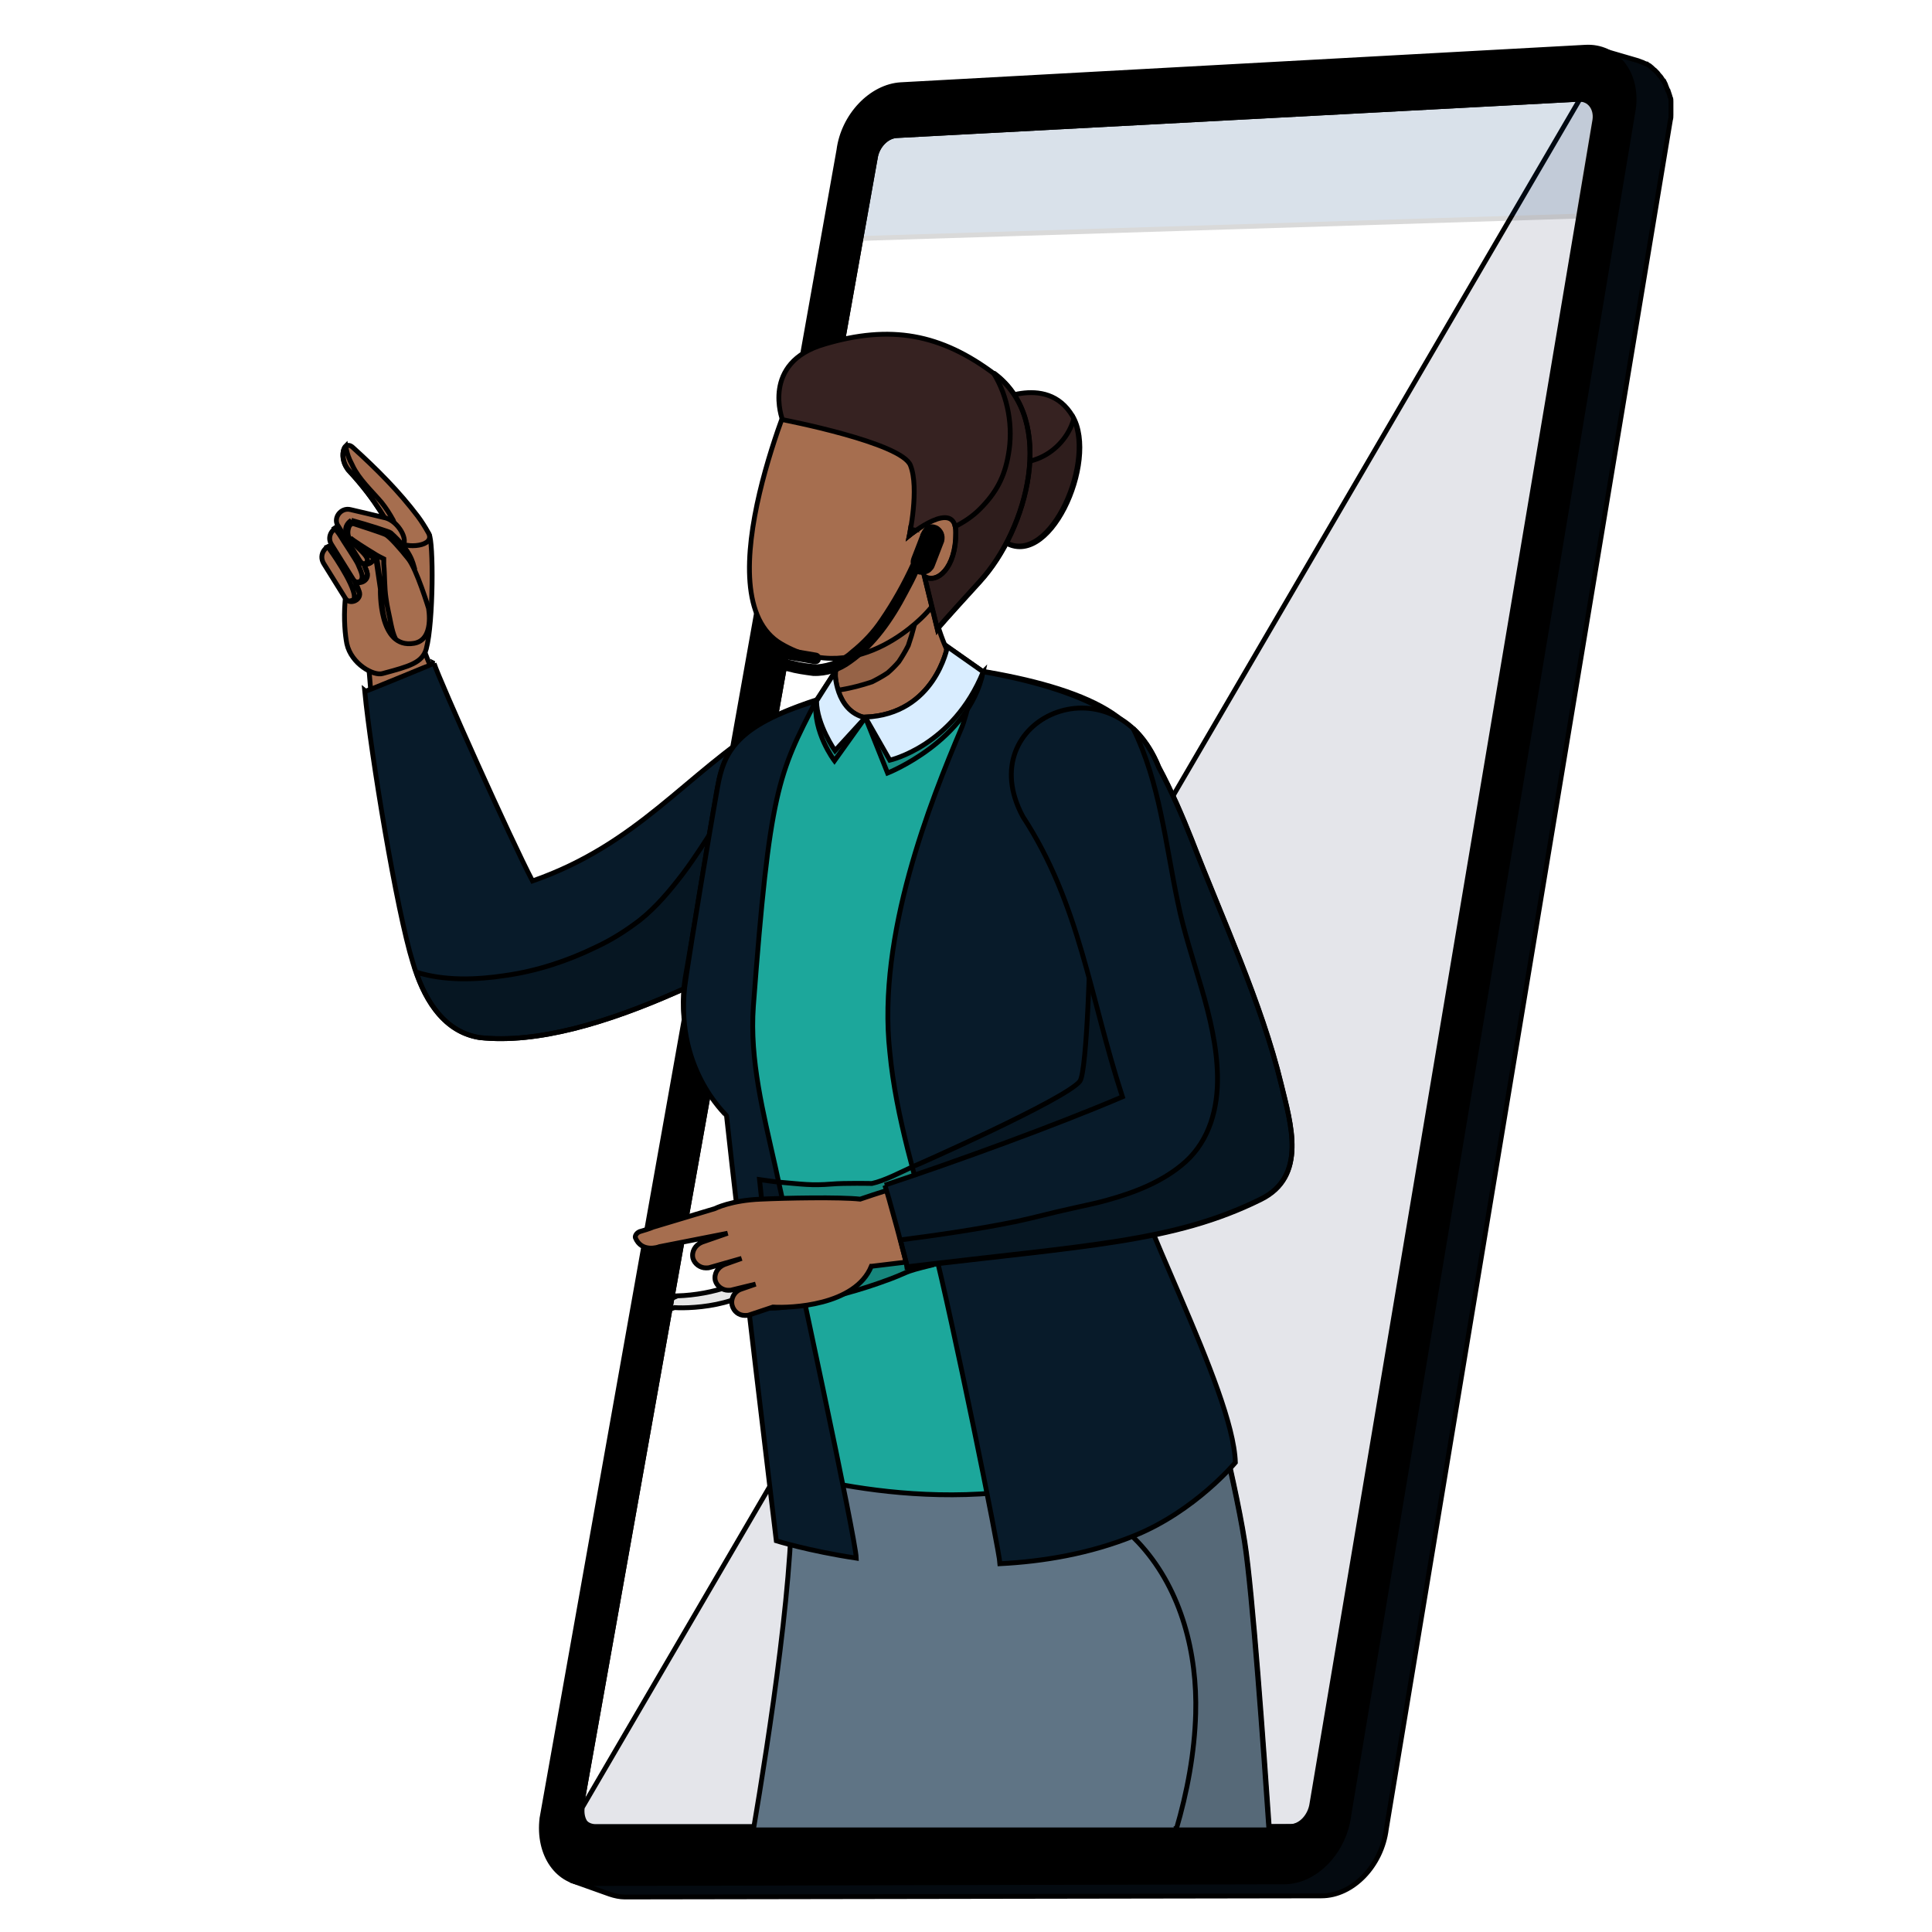 <svg width="400" height="400" xmlns="http://www.w3.org/2000/svg">
 <g>
  <title>background</title>
 
 </g>

 <style type="text/css">.st0 {
			fill: #89c9f6;
		}

		.st1 {
			opacity: 0.4;
		}

		.st2 {
			fill: #FFFFFF;
		}

		.st3 {
			fill: #040A10;
		}

		.st4 {
			fill: #DEE0E2;
		}

		.st5 {
			opacity: 0.1;
		}

		.st6 {
			fill: #003975;
		}

		.st7 {
			fill: #E4E5EA;
		}

		.st8 {
			opacity: 0.15;
		}

		.st9 {
			fill: #1CA79B;
		}

		.st10 {
			opacity: 0.8;
		}

		.st11 {
			opacity: 0.4;
			fill: #FFFFFF;
			enable-background: new;
		}

		.st12 {
			opacity: 0.7;
			fill: #FFFFFF;
			enable-background: new;
		}

		.st13 {
			opacity: 0.7;
		}

		.st14 {
			fill: #0097F8;
		}

		.st15 {
			fill: #FF5A33;
		}

		.st16 {
			fill: #273864;
		}

		.st17 {
			fill: #95C6EB;
		}

		.st18 {
			opacity: 0.5;
		}

		.st19 {
			fill: #ED9766;
		}

		.st20 {
			opacity: 7.000000e-02;
			enable-background: new;
		}

		.st21 {
			fill: #0D2B49;
		}

		.st22 {
			opacity: 0.2;
			enable-background: new;
		}

		.st23 {
			opacity: 7.000000e-02;
		}

		.st24 {
			fill: #081B2A;
		}

		.st25 {
			opacity: 0.1;
			enable-background: new;
		}

		.st26 {
			fill: #2B2B2B;
		}

		.st27 {
			fill: #E7E7E7;
		}

		.st28 {
			opacity: 0.3;
			enable-background: new;
		}

		.st29 {
			fill: #466874;
		}

		.st30 {
			fill: #004F80;
		}

		.st31 {
			fill: #DB855A;
			display: none;
		}

		.st32 {
			fill: #020202;
		}

		.st33 {
			opacity: 0.5;
			fill: #FFFFFF;
			enable-background: new;
		}

		.st34 {
			fill: #A66E4F;
		}

		.st35 {
			fill: #5F7485;
		}

		.st36 {
			fill: #362221;
		}

		.st37 {
			opacity: 0.15;
			enable-background: new;
		}

		.st38 {
			fill: #D9EDFF;
		}

		.st39 {
			display: none;
			fill: #B7866E;
		}

		#mbruone {
			display: none;
			animation: ab11 10s ;
		}

		/* Mady By 
Name:  Freelancer Tajul Rasel
Web and Graphic Desiner. (Map design and coding)
Web: https://freelancertajulrasel.com/nataliafiona
WhatsApp : +8801821010080
Mail: freelancertajulrasel@gmail.com
fiverr: https://fiverr.com/natalia_fiona
 */
		@keyframes ab11 {


			60% {
				transform: translate(0px, 0px);
			}



			65% {
				transform: translate(0px, -3px);
			}

			70% {
				transform: translate(0px, 0px);
			}


		}

		#meyeone&gt;path {
			animation: ab12 10s ;
			display: none;
		}

		@keyframes ab12 {




			60% {
				d: path("M 220.4 135.3 c 0 1.1 -0.9 1.9 -1.9 1.9 c -1.1 0 -1.9 -0.9 -1.9 -1.9 s 0.9 -1.9 1.9 -1.9 c 0.5 0 0.9 0.2 1.3 0.5 C 220.2 134.1 220.4 134.7 220.4 135.3 Z");
			}

			65% {
				d: path("M 220.4 135.3 c 0 1.1 -0.9 1.9 -1.9 1.9 c -1.1 0 -1.9 -0.9 -1.9 -1.9 s 0.9 0.1 1.9 0.1 C 219.6 135.3 220.4 134.2 220.4 135.3 Z");
			}

			70% {
				d: path("M 220.4 135.3 c 0 1.1 -0.9 1.9 -1.9 1.9 c -1.1 0 -1.9 -0.9 -1.9 -1.9 s 0.9 -1.9 1.9 -1.9 c 0.5 0 0.9 0.2 1.3 0.5 C 220.2 134.1 220.4 134.7 220.4 135.3 Z");
			}


		}

		#meyetwo&gt;path {
			animation: ab13 10s ;
			display: none;
		}

		@keyframes ab13 {




			60% {
				d: path("M 231.2 131.8 c 0 1.1 -0.9 1.9 -1.9 1.9 c -1.1 0 -1.9 -0.9 -1.9 -1.9 c 0 -0.7 0.3 -1.3 0.9 -1.6 c 0.3 -0.2 0.7 -0.3 1.1 -0.3 C 230.4 129.9 231.2 130.8 231.2 131.8 Z");
			}

			65% {
				d: path("M 231.2 131.8 c 0 1.1 -0.9 1.9 -1.9 1.9 c -1.1 0 -1.9 -0.9 -1.9 -1.9 s 0.9 0.7 1.9 0.7 C 230.4 132.6 231.2 130.8 231.2 131.8 Z");
			}

			70% {
				d: path("M 231.2 131.8 c 0 1.1 -0.9 1.9 -1.9 1.9 c -1.1 0 -1.9 -0.9 -1.9 -1.9 c 0 -0.7 0.3 -1.3 0.9 -1.6 c 0.3 -0.2 0.7 -0.3 1.1 -0.3 C 230.4 129.9 231.2 130.8 231.2 131.8 Z");
			}


		}

		#mmouthone&gt;path {
			animation: ab14 10s infinite;
			transform-box: fill-box;
			transform-origin: center;
			display: none;
		}

		@keyframes ab14 {


			70% {
				/* d: path("M 221.1 149.1 l 11.5 -1.4 C 230.9 160.1 221.1 149.1 221.1 149.1 Z"); */
				transform: scale(0.5);
			}



			80% {
				/* d: path("M 221 149.2 l 11.4 -1.3 C 231.1 154.2 221 149.2 221 149.2 Z"); */
				transform: scale(1.5);
			}

			90% {
				/* d: path("M 221.1 149.1 l 11.5 -1.4 C 230.9 160.1 221.1 149.1 221.1 149.1 Z"); */
				transform: scale(0.6);
			}

			100% {

				transform: scale(1);
			}

		}

		#menlhand {
			animation: ab15 10s infinite;
			transform-box: fill-box;
			transform-origin: revert;
		}

		@keyframes ab15 {
			0% {
				transform: rotate3d(1, 1, 5,
						10deg);
			}

			30% {
				transform: rotate3d(1, 1, 5,
						10deg);
			}

			36% {
				transform: rotate3d(1, 1, 1,
						0deg);
			}

			40% {
				transform: rotate3d(1, 1, 1,
						0deg);
			}

			48% {
				transform: rotate3d(1, 1, 5,
						10deg);
			}

			50% {
				transform: rotate3d(1, 1, 1,
						0deg);
			}

		}

		#handrm {
			animation: ab16 10s infinite;
			transform-box: fill-box;
			transform-origin: top;
		}

		@keyframes ab16 {


			60% {
				transform: rotate(0deg);
			}

			70% {
				transform: rotate(-10deg);
			}

			80% {
				transform: rotate(0deg);
			}
		}

		.dotone {
			animation: ab17 1s infinite linear;
		}

		.dottwo {
			animation: ab17 2s infinite linear;
		}

		.dotthree {
			animation: ab17 3s infinite linear;
		}

		@keyframes ab17 {
			0% {
				opacity: 0;
			}

			100% {
				opacity: 1;
			}
		}

		#dotsix {
			animation: ab17as 10s infinite linear;
		}

		#linedotani {
			animation: ab17as 10s infinite;
		}

		@keyframes ab17as {
			0% {
				opacity: 0;
			}

			30% {
				opacity: 0;
			}

			32% {
				opacity: 1;
			}

			100% {
				opacity: 1;
			}
		}


		#dotfour,
		#dotthreee,
		#dotfive {
			animation: ab3a9a 10s infinite;

		}

		@keyframes ab3a9a {
			0% {
				opacity: 0;
			}

			40% {
				opacity: 0;
			}

			43% {
				opacity: 1;
			}
		}

		#dotroundopa {
			animation: ab3a9 10s infinite;

		}

		@keyframes ab3a9 {
			0% {
				opacity: 0;
			}

			35% {
				opacity: 0;
			}

			40% {
				opacity: 1;
			}
		}

		#dotround {
			/*animation: ab18 10s linear 4s infinite;*/
			transform-box: fill-box;
			transform-origin: center;
		}

		@keyframes ab18 {
			0% {
				transform: rotate(0turn);
			}

			100% {
				transform: rotate(1turn);
			}
		}

		.settingone {
			animation: ab18 8s linear infinite;
			transform-box: fill-box;
			transform-origin: center;
		}

		.settingtwo {
			animation: ab18 8s linear infinite reverse;
			transform-box: fill-box;
			transform-origin: center;
		}


		#dotplus {
			animation: ab25 3s infinite alternate;
			transform-box: fill-box;
			transform-origin: center;
		}

		@keyframes ab25 {

			0% {}

			50% {
				transform: rotate(90deg);
			}
		}

		#dotmin {
			animation: ab26 3s infinite alternate;
			fill: white;
		}

		@keyframes ab26 {
			0% {}

			50% {
				opacity: 0;
			}
		}

		#whead {
			animation: ab4aa5 10s infinite;
			transform-box: fill-box;
			transform-origin: bottom;
		}

		@keyframes ab4aa5 {

			12% {
				transform: rotate(10deg);
			}

			15% {
				transform: rotate(10deg);
			}

			20% {
				transform: rotate(0deg);
			}

			30% {
				transform: rotate(0deg);
			}


			45% {
				transform: rotate(0deg);
			}



			50% {
				transform: rotate(10deg);
			}

			55% {
				transform: rotate(10deg);
			}

			100% {
				transform: rotate(10deg);
			}

		}

		#whandr {
			animation: ab45 10s infinite;
			transform-box: fill-box;
			transform-origin: top;
		}

		@keyframes ab45 {
			25% {
				transform: rotate(-6deg);
			}

			30% {
				transform: rotate(0deg);
			}

			40% {
				transform: rotate(-6deg);
			}
		}

		#whandl {
			animation: ab27 10s infinite;
			transform-box: fill-box;
			transform-origin: right;
		}

		@keyframes ab27 {
			0% {
				transform: rotate(-10deg);
			}

			15% {
				transform: rotate(-10deg);
			}

			20% {
				transform: rotate(0deg);
			}

			30% {
				transform: rotate(0deg);
			}

			35% {
				transform: rotate(-10deg);
			}

			100% {
				transform: rotate(-10deg);
			}
		}

		#whandl&gt;g {
			animation: ab27a 10s infinite;
			transform-box: fill-box;
			transform-origin: bottom;
		}

		@keyframes ab27a {
			12% {
				transform: rotate(0deg);
			}

			15% {
				transform: rotate(10deg);
			}

			20% {
				transform: rotate(45deg);
			}

			30% {
				transform: rotate(-10deg);
			}


			45% {
				transform: rotate(-10deg);
			}



			50% {
				transform: rotate(45deg);
			}

			55% {
				transform: rotate(-10deg);
			}

			100% {
				transform: rotate(-10deg);
			}
		}

		#wbru {
			animation: ab28 10s infinite;
			display: none;
		}

		@keyframes ab28 {




			25% {
				transform: translate(0px, 0px);
			}

			30% {
				transform: translate(0px, -3px);
			}

			40% {
				transform: translate(0px, 0px);
			}





		}

		#weyetwo&gt;path {
			animation: ab29 10s infinite;
			display: none;
		}

		@keyframes ab29 {
			0% {}



			25% {
				d: path("M 568.4 149.9 c 0 1.1 -0.9 2 -2 2 s -2 -0.9 -2 -2 s 0.9 -2 2 -2 c 0.4 0 0.8 0.1 1.1 0.3 C 568 148.6 568.4 149.2 568.4 149.9 Z");
			}

			30% {
				d: path("M 568.4 150.3 c -0.2 1.1 -1.3 1.8 -2.4 1.6 s -1.8 -1.3 -1.6 -2.4 s 0.7 1.1 1.8 1.4 C 567.3 151.1 568.6 149.2 568.4 150.3 Z");
			}

			40% {
				d: path("M 568.4 149.9 c 0 1.1 -0.9 2 -2 2 s -2 -0.9 -2 -2 s 0.9 -2 2 -2 c 0.4 0 0.8 0.1 1.1 0.3 C 568 148.6 568.4 149.2 568.4 149.9 Z");
			}





		}

		#weyeone&gt;path {
			animation: ab30 10s infinite;
			display: none;
		}

		@keyframes ab30 {
			0% {}



			25% {
				d: path("M 581.7 153.3 c 0 1.1 -0.9 2 -2 2 s -2 -0.9 -2 -2 s 0.9 -2 2 -2 c 0.6 0 1.1 0.2 1.4 0.6 C 581.5 152.3 581.7 152.8 581.7 153.3 Z");
			}

			30% {
				d: path("M 581.7 153.8 c -0.4 1.5 -2.3 2.2 -3.6 0.8 c -0.3 -0.3 -0.4 -0.8 -0.4 -1.2 c 0.3 -2.4 1.2 0.8 3.1 -0.1 C 581.5 152.9 581.9 153.1 581.7 153.8 Z");
			}

			40% {
				d: path("M 581.7 153.3 c 0 1.1 -0.9 2 -2 2 s -2 -0.9 -2 -2 s 0.9 -2 2 -2 c 0.6 0 1.1 0.2 1.4 0.6 C 581.5 152.3 581.7 152.8 581.7 153.3 Z");
			}






		}

		#wmouth&gt;path {
			animation: ab33 10s infinite;
			transform-box: fill-box;
			transform-origin: center;
			display: none;
		}

		@keyframes ab33 {


			25% {
				/* d: path("M 564.3 166.2 l 8.5 2.1 C 565 173.1 564.3 166.2 564.3 166.2 Z"); */
				transform: scale(0.5);
			}

			30% {
				/* d: path("M 562.7 165.5 l 12.5 3 C 564.2 177.8 562.7 165.5 562.7 165.5 Z"); */
				transform: scale(1.5);
			}

			40% {
				/* d: path("M 562.7 165.5 l 12.5 3 C 564.2 177.8 562.7 165.5 562.7 165.5 Z"); */
				transform: scale(0.6);
			}

			50% {

				transform: scale(1);
			}

			60% {

				transform: scale(0.5);
			}

		}

		#mobileone {
			animation: ab34 10s ;
		}

		@keyframes ab34 {
			0% {
				transform: translate(-279px, 0px);
			}

			10% {
				transform: translate(0px, 0px);
			}
		}

		#mobiletwo {
			animation: ab35 10s ;
		}

		@keyframes ab35 {
			0% {
				transform: translate(279px, 0px);
			}

			10% {
				transform: translate(0px, 0px);
			}
		}

		#menopa,
		#wenopa {
			animation: ab36 10s ;
		}

		@keyframes ab36 {
			0% {
				opacity: 0;
			}

			10% {
				opacity: 0;
			}

			12% {
				opacity: 1;
			}


		}

		#mmentonet {
			animation: ab36ae 10s ;
			transform-box: fill-box;

			transform-origin: bottom;
		}

		@keyframes ab36ae {
			0% {
				transform: rotate(-2deg);
			}

			10% {
				transform: rotate(-2deg) translate(-18px, 0px);
			}

			12% {
				transform: rotate(-2deg) translate(0px, 0px);
			}

			28% {
				transform: rotate(-2deg);
			}

			30% {
				transform: rotate(0deg);
			}

			36% {
				transform: rotate(0deg);
			}

			40% {
				transform: rotate(-1deg);
			}

			48% {
				transform: rotate(0deg);
			}

			50% {
				transform: rotate(0deg);
			}

		}

		#womanonets {
			animation: ab36aea 10s ;
			transform-box: fill-box;

			transform-origin: bottom;
		}

		@keyframes ab36aea {
			0% {
				transform: rotate(3deg);
			}

			10% {
				transform: rotate(3deg) translate(18px, 0px);
			}

			12% {
				transform: rotate(3deg) translate(0px, 0px);
			}

			15% {
				transform: rotate(3deg);
			}

			20% {
				transform: rotate(0deg);
			}

			36% {
				transform: rotate(0deg);
			}


		}

		#cartrect {
			animation: ab37aa 10s infinite;
			transform-box: fill-box;
		}

		@keyframes ab37aa {


			38% {

				transform: scaleY(0.5);
			}

			45% {

				transform: scaleY(1);
			}
		}

		.dotshowone {
			animation: ab37aas 10s infinite;
		}

		@keyframes ab37aas {


			45% {

				opacity: 0;
			}

			48% {

				opacity: 1;
			}
		}

		.dotshowtwo {
			animation: ab37aast 10s ;
		}

		@keyframes ab37aast {


			48% {

				opacity: 0;
			}

			50% {

				opacity: 1;
			}
		}

		.dotshowthree {
			animation: ab37aastaa 10s ;
		}

		@keyframes ab37aastaa {


			50% {

				opacity: 0;
			}

			52% {

				opacity: 1;
			}
		}

		.dotshowfour {
			animation: ab37aastaaa 10s ;
		}

		@keyframes ab37aastaaa {


			52% {

				opacity: 0;
			}

			54% {

				opacity: 1;
			}
		}

		.dotshowfive {
			animation: ab37aastaae 10s ;
		}

		@keyframes ab37aastaae {


			54% {

				opacity: 0;
			}

			56% {

				opacity: 1;
			}
		}

		#cartopa {
			animation: ab37 10s ;
		}

		@keyframes ab37 {
			0% {
				opacity: 0;
			}

			35% {
				opacity: 0;
				transform: scaleY(0.5);
			}

			37% {
				opacity: 1;
				transform: scaleY(1);
			}
		}

		#dotnetopa {
			animation: ab38 10s ;
		}

		@keyframes ab38 {
			0% {
				opacity: 0;
			}

			25% {
				opacity: 0;
				transform: scaleY(0.5);
			}

			30% {
				opacity: 1;
				transform: scaleY(1);
			}
		}



		#dotthreeopa {
			animation: ab40 10s ;
		}

		@keyframes ab40 {
			0% {
				opacity: 0;
			}

			30% {
				opacity: 0;
				transform: scaleY(0.5);

			}

			34% {
				opacity: 1;
				transform: scaleY(1);
			}
		}

		#dotseteopa {
			animation: ab41 10s ;
		}

		@keyframes ab41 {
			0% {
				opacity: 0;
			}

			34% {
				opacity: 0;
				transform: scaleY(0.5);
			}

			38% {
				opacity: 1;
				transform: scaleY(1);
			}
		}</style>
 <g>
  <title>Layer 1</title>
  <g id="weyeone">
   <path class="st32" d="m583.7,153.3c0,1.1 -0.9,2 -2,2s-2,-0.9 -2,-2s0.9,-2 2,-2c0.6,0 1.1,0.2 1.4,0.6c0.4,0.4 0.6,0.9 0.6,1.4z" id="svg_215"/>
  </g>
  <g id="weyetwo">
   <path class="st32" d="m570.4,149.9c0,1.1 -0.9,2 -2,2s-2,-0.9 -2,-2s0.9,-2 2,-2c0.4,0 0.8,0.1 1.1,0.3c0.5,0.4 0.9,1 0.9,1.7z" id="svg_216"/>
  </g>
  <path class="st39" d="m573.8,159.6l1.3,-3.3c0.3,-0.5 0.5,-1 0.6,-1.5c0,-0.5 -0.3,-0.6 -0.7,-0.8c-0.6,-0.3 -1.3,-0.5 -1.9,-0.7c-0.7,-0.1 -0.7,0.4 -1,1c-0.6,1.2 -1.1,2.5 -1.7,3.7c-0.2,0.3 -0.3,0.7 -0.2,1.1c0.1,0.6 0.7,0.9 1.3,1.2s1.3,0.5 1.8,0.1c0.2,-0.2 0.4,-0.5 0.5,-0.8z" id="svg_219"/>
  <g id="wmouth">
   <path class="st33" d="m566.3,166.2l8.5,2.1c-7.8,4.8 -8.5,-2.1 -8.5,-2.1z" id="svg_220"/>
  </g>
  <g stroke="null" id="svg_1">
   <path stroke="null" class="st3" d="m266.771,389.393l0,0c5.904,-0.926 11.114,-6.715 11.924,-13.777l58.927,-353.333c0,-0.347 0.116,-0.695 0.116,-1.042c0,-0.116 0,-0.232 0,-0.347c0,-0.232 0,-0.463 0,-0.695c0,-0.116 0,-0.232 0,-0.347c0,-0.232 0,-0.463 0,-0.579s0,-0.232 0,-0.347c0,-0.116 0,-0.347 -0.116,-0.463c0,-0.347 -0.116,-0.579 -0.116,-0.81c0,-0.116 0,-0.232 -0.116,-0.347c-0.116,-0.347 -0.232,-0.695 -0.347,-1.042c0,0 0,-0.116 -0.116,-0.116c-0.116,-0.347 -0.232,-0.579 -0.347,-0.926c0,-0.116 -0.116,-0.232 -0.116,-0.347c-0.116,-0.232 -0.232,-0.463 -0.347,-0.695c-0.116,-0.116 -0.116,-0.232 -0.232,-0.232c-0.232,-0.232 -0.347,-0.463 -0.579,-0.695c0,0 0,-0.116 -0.116,-0.116c-0.232,-0.232 -0.463,-0.579 -0.695,-0.81c-0.116,-0.116 -0.116,-0.116 -0.232,-0.232c-0.232,-0.116 -0.347,-0.347 -0.579,-0.463c-0.116,-0.116 -0.232,-0.116 -0.232,-0.232c-0.232,-0.116 -0.463,-0.232 -0.695,-0.463c-0.116,0 -0.116,-0.116 -0.232,-0.116c-0.232,-0.116 -0.347,-0.232 -0.579,-0.232c-0.116,0 -0.232,-0.116 -0.232,-0.116c-0.232,-0.116 -0.579,-0.232 -0.926,-0.347l0,0l0,0l0,0l8.335,2.431c0.347,0.116 0.579,0.232 0.926,0.347c0.116,0 0.232,0.116 0.232,0.116c0.232,0.116 0.347,0.116 0.579,0.232c0,0 0,0 0.116,0l0.116,0.116c0.232,0.116 0.463,0.232 0.695,0.463c0.116,0.116 0.232,0.116 0.232,0.232c0.232,0.116 0.347,0.347 0.579,0.463c0.116,0.116 0.116,0.116 0.232,0.232c0.232,0.232 0.463,0.463 0.695,0.81c0,0 0,0.116 0.116,0.116c0.232,0.232 0.347,0.463 0.579,0.81c0.116,0.116 0.116,0.232 0.232,0.232c0.116,0.232 0.232,0.463 0.347,0.695c0,0.116 0.116,0.232 0.116,0.347c0.116,0.232 0.232,0.579 0.347,0.926c0,0 0,0.116 0.116,0.116c0.116,0.347 0.232,0.695 0.347,1.042c0,0.116 0,0.232 0.116,0.347c0.116,0.232 0.116,0.579 0.116,0.81c0,0.116 0,0.116 0,0.232s0,0.232 0,0.232c0,0.116 0,0.232 0,0.347c0,0.232 0,0.463 0,0.579s0,0.232 0,0.347c0,0.232 0,0.463 0,0.695c0,0.116 0,0.232 0,0.347c0,0.347 0,0.695 -0.116,1.042l-58.812,353.796c-0.926,7.641 -6.946,13.893 -13.429,13.893l-144.25,0.232c-1.042,0 -2.084,-0.232 -3.126,-0.579l-8.104,-2.894c0.926,0.347 1.968,0.579 3.126,0.579l145.524,-0.463z" id="svg_163"/>
   <g stroke="null" id="svg_164">
    <path stroke="null" class="st2" d="m181.217,32.703c0.347,-2.431 2.315,-4.515 4.399,-4.631l141.24,-7.525c2.2,-0.116 3.705,1.852 3.357,4.284l-58.58,348.586c-0.347,2.547 -2.315,4.747 -4.515,4.747l-143.556,0.695c-2.084,0 -3.589,-2.084 -3.242,-4.631l60.895,-341.524z" id="svg_165"/>
   </g>
   <g stroke="null" id="svg_166">
    <path stroke="null" class="st7" d="m327.088,20.547c2.2,-0.116 3.705,1.852 3.357,4.284l-58.58,348.586c-0.347,2.547 -2.315,4.747 -4.515,4.747l-143.556,0.695c-2.084,0 -3.589,-2.084 -3.242,-4.631l206.535,-353.68z" id="svg_167"/>
   </g>
   <g stroke="null" class="st8" id="svg_168">
    <path stroke="null" class="st6" d="m185.5,28.072l141.24,-7.525c2.2,-0.116 3.705,1.852 3.357,4.284l-3.357,19.913l-148.65,4.631l3.01,-16.787c0.347,-2.315 2.315,-4.399 4.399,-4.515z" id="svg_169"/>
   </g>
   <path stroke="null" d="m112.217,376.427c-0.926,7.525 3.242,13.545 9.493,13.545l144.135,-0.347c6.483,0 12.503,-6.252 13.429,-13.893l58.927,-353.333c0.926,-7.294 -3.589,-12.966 -9.956,-12.619l-141.703,7.757c-6.136,0.347 -11.924,6.367 -12.851,13.545l-61.474,345.344zm8.104,-2.2l60.895,-341.524c0.347,-2.431 2.315,-4.515 4.399,-4.631l141.24,-7.525c2.2,-0.116 3.705,1.852 3.357,4.284l-58.58,348.586c-0.347,2.547 -2.315,4.747 -4.515,4.747l-143.556,0c-2.084,0.116 -3.589,-1.389 -3.242,-3.936z" id="svg_170"/>
   <g stroke="null" id="whandl">
    <path stroke="null" class="st34" d="m77.023,146.274c-0.347,-4.631 -0.695,-8.567 -1.042,-11.577c-0.695,-5.673 8.914,-12.966 9.609,-8.683c0.926,6.252 3.242,11.461 5.094,15.398c-4.631,1.621 -9.146,3.242 -13.661,4.862z" id="svg_171"/>
    <path stroke="null" class="st24" d="m89.874,137.36c1.042,3.357 15.976,36.699 20.376,45.035c21.881,-7.641 31.721,-22.112 48.392,-32.532c17.018,-10.188 36.931,25.47 19.797,35.426c-20.723,11.577 -55.107,32.184 -79.187,29.522c-7.872,-1.273 -11.809,-8.799 -13.777,-15.513c-3.357,-10.767 -8.683,-43.067 -9.956,-56.149c0.116,0.116 14.24,-5.789 14.356,-5.789z" id="svg_172"/>
    <path stroke="null" class="st22" d="m104.692,201.96c6.483,-0.926 12.851,-3.01 18.755,-5.904c3.242,-1.505 6.136,-3.357 9.03,-5.557c3.473,-2.779 6.252,-6.136 8.914,-9.609c4.862,-6.483 8.683,-13.661 13.545,-20.144c1.852,-2.315 0.579,-5.789 -1.505,-7.409c1.621,-1.158 3.357,-2.431 5.21,-3.473c17.018,-10.188 36.931,25.47 19.797,35.426c-20.723,11.577 -55.107,32.184 -79.187,29.522c-7.178,-1.158 -10.998,-7.409 -13.082,-13.545c5.904,1.852 12.387,1.621 18.523,0.695z" id="svg_173"/>
    <g stroke="null" id="svg_174">
     <g stroke="null" id="svg_175">
      <path stroke="null" class="st34" d="m88.253,134.35c1.505,-5.673 1.505,-22.228 0.579,-23.733s-9.956,-3.473 -14.124,3.01s-3.589,16.208 -2.894,19.681c0.926,4.168 5.557,6.715 7.409,6.136c5.557,-1.505 8.22,-2.2 9.03,-5.094z" id="svg_176"/>
      <path stroke="null" class="st34" d="m72.276,97.535c6.02,6.483 7.757,10.651 10.304,14.587c1.042,1.505 7.988,1.158 6.02,-1.968c-0.579,-1.042 -1.389,-2.315 -2.084,-3.242c-3.936,-5.21 -8.567,-9.841 -13.429,-14.24c-1.968,-1.852 -3.126,2.315 -0.81,4.862z" id="svg_177"/>
      <path stroke="null" class="st25" d="m72.971,96.377c1.389,2.894 3.936,5.21 6.02,7.641c0.926,1.158 1.737,2.431 2.431,3.705c0.579,1.505 1.042,3.126 1.505,4.631l0,0c-0.116,-0.116 -0.232,-0.232 -0.347,-0.347c-2.547,-3.936 -4.399,-7.988 -10.304,-14.587c-1.621,-1.737 -1.505,-4.284 -0.695,-5.094c0.232,1.505 0.695,2.779 1.389,4.052z" id="svg_178"/>
     </g>
     <path stroke="null" class="st34" d="m69.614,113.048c0.116,0 0.116,0 0.232,0.116c0.347,1.158 0.695,2.315 1.389,3.357c0.579,0.926 1.273,1.852 2.084,2.547c-0.116,0 -0.116,0 -0.232,0l1.273,3.357c0.695,1.737 -1.968,3.01 -2.894,1.389l-4.399,-7.062c-1.273,-1.968 0.463,-4.284 2.547,-3.705z" id="svg_179"/>
     <path stroke="null" class="st25" d="m73.087,124.278c1.505,-1.273 -3.705,-9.03 -4.747,-10.419c-0.116,-0.232 -0.232,-0.463 -0.463,-0.695c0.463,-0.232 1.042,-0.347 1.621,-0.116c0.116,0 0.116,0 0.232,0.116c0.347,1.158 0.695,2.315 1.389,3.357c0.579,0.926 1.273,1.852 2.084,2.547c-0.116,0 -0.116,0 -0.232,0l1.273,3.357c0.463,0.81 -0.232,1.621 -1.158,1.852z" id="svg_180"/>
     <path stroke="null" class="st34" d="m71.119,109.228c0.232,0.116 0.579,0.116 0.926,0.232c0.347,1.158 0.695,2.315 1.273,3.242c0.579,1.042 1.389,1.852 2.315,2.663c-0.347,-0.116 -0.695,-0.116 -0.926,-0.232l1.273,3.357c0.695,1.737 -1.968,3.01 -2.894,1.389l-4.399,-7.062c-1.273,-1.852 0.463,-4.168 2.431,-3.589z" id="svg_181"/>
     <path stroke="null" class="st25" d="m74.476,120.458c1.042,-0.81 0.232,-2.2 -0.347,-3.589c-0.232,-0.695 -3.357,-5.325 -3.589,-5.789c-0.347,-0.579 -0.81,-1.158 -1.273,-1.737c0.463,-0.347 1.158,-0.463 1.852,-0.232c0.232,0.116 0.579,0.116 0.926,0.232c0.347,1.158 0.695,2.315 1.273,3.242c0.579,1.042 1.389,1.852 2.315,2.663c-0.347,-0.116 -0.695,-0.116 -0.926,-0.232l1.273,3.357c0.232,1.042 -0.579,1.968 -1.505,2.084z" id="svg_182"/>
     <path stroke="null" class="st34" d="m72.624,105.523c1.968,0.463 4.978,1.158 6.83,1.621c4.284,0.695 7.525,9.841 -1.505,4.631c-0.347,-0.232 -1.389,-0.347 -1.852,-0.463l1.273,3.357c0.695,1.737 -1.968,3.01 -2.894,1.389l-4.399,-7.062c-1.273,-1.621 0.463,-4.052 2.547,-3.473z" id="svg_183"/>
     <path stroke="null" class="st25" d="m72.74,107.723c3.473,0.926 7.988,2.431 8.104,2.547c4.284,3.82 4.631,6.252 4.978,7.409c-0.579,0.81 -4.515,-4.052 -7.872,-5.904c-0.347,-0.232 -1.389,-0.347 -1.852,-0.463l1.273,3.357c0.463,1.273 -0.81,2.315 -1.852,2.084c2.084,-1.273 -2.431,-3.473 -3.705,-6.136c-0.579,-1.042 -0.116,-2.2 0.926,-2.894z" id="svg_184"/>
     <path stroke="null" class="st34" d="m88.716,125.899c0,0 -2.431,-7.988 -4.168,-10.188c-1.737,-2.2 -3.82,-4.515 -4.631,-4.978c-0.579,-0.347 -6.367,-2.2 -6.367,-2.2c-0.579,-0.232 -0.926,-0.116 -1.273,0.463c-0.347,0.926 -0.579,2.315 1.042,3.589c2.547,2.084 4.515,3.126 4.515,3.126l0.926,6.252c0,0 -0.463,12.503 6.946,11.23c4.284,-0.695 3.01,-7.294 3.01,-7.294z" id="svg_185"/>
     <path stroke="null" class="st25" d="m77.37,114.553c0.695,0.463 1.389,0.81 2.084,1.158c0,0.347 0,0.695 0,1.042c0.232,2.431 0.116,4.747 0.463,7.062c0.232,1.852 0.695,3.589 1.042,5.441c0.232,1.042 0.463,2.084 0.926,3.01c-3.242,-2.779 -2.894,-10.188 -2.894,-10.188l-0.926,-6.252c0,0 -1.968,-1.042 -4.515,-3.126c-0.579,-0.463 -0.926,-0.926 -1.042,-1.389c0.347,0.463 3.705,2.547 4.862,3.242z" id="svg_186"/>
    </g>
   </g>
   <path stroke="null" class="st35" d="m155.979,378.858c3.126,-18.408 9.03,-56.149 7.757,-73.283l84.86,-26.396c0,0 6.83,25.817 9.03,39.941c1.621,10.304 3.936,42.835 5.094,59.738l-106.741,0l0,0z" id="svg_187"/>
   <path stroke="null" class="st25" d="m243.501,378.858c2.315,-7.872 3.82,-15.976 4.052,-24.08c0.347,-12.387 -2.894,-25.354 -11.23,-34.731c-7.294,-8.22 -18.639,-12.156 -29.29,-14.124c-9.262,-1.737 -18.755,-2.315 -27.901,-4.631c-0.232,-0.116 -0.463,-0.116 -0.695,-0.116l70.273,-21.881c0,0 6.83,25.817 9.03,39.941c1.621,10.304 3.936,42.835 5.094,59.738l-19.334,0l0,-0.116z" id="svg_188"/>
   <g stroke="null" id="svg_189">
    <path stroke="null" class="st9" d="m148.569,162.83c1.621,-8.683 4.862,-14.356 31.142,-20.955c7.872,-1.968 13.082,-4.399 19.218,-3.589c21.302,3.01 39.941,9.146 38.089,21.765c-3.01,21.186 -7.409,61.822 -6.946,78.608c0.232,10.072 20.144,34.5 20.607,49.781c0,0 -8.335,10.072 -20.955,15.166c-31.374,12.735 -68.073,0.81 -68.073,0.81s-6.946,-55.338 -9.377,-77.914c0,0 -13.198,-5.673 -10.419,-23.965c1.389,-7.641 4.978,-29.985 6.715,-39.709z" id="svg_190"/>
    <path stroke="null" class="st24" d="m199.045,150.79c1.042,-2.315 3.01,-11.23 3.357,-11.924c18.986,3.242 36.352,9.725 34.731,21.302c-3.01,21.186 -4.168,61.822 -3.705,78.608c0.232,10.072 21.881,48.74 22.344,64.021c0,0 -8.335,10.072 -20.955,15.166c-9.146,3.705 -18.755,5.325 -27.785,5.789c-0.116,-2.779 -10.072,-51.634 -13.777,-65.989c-3.473,-13.198 -7.757,-26.396 -9.03,-39.941c-2.663,-24.196 8.451,-51.981 14.819,-67.031z" id="svg_191"/>
    <path stroke="null" class="st24" d="m141.97,202.771c1.158,-7.757 4.862,-30.216 6.599,-39.825c1.273,-6.946 3.589,-12.735 20.376,-17.829c-7.757,15.05 -9.609,18.408 -12.966,63.211c-0.81,11.114 2.084,22.228 4.515,33.11c4.284,19.45 16.671,77.103 16.787,81.155c-9.956,-1.505 -16.555,-3.589 -16.555,-3.589s-7.872,-65.411 -10.304,-87.986c0,-0.232 -11.23,-10.072 -8.451,-28.248z" id="svg_192"/>
    <g stroke="null" id="whead">
     <path stroke="null" class="st34" d="m173.229,127.057c0.695,-3.589 6.83,-8.914 10.651,-9.262c4.747,-0.463 7.525,1.737 9.841,10.188c1.852,6.83 4.399,10.419 4.399,10.419c-1.389,7.641 -10.882,11.461 -18.986,10.304c-3.242,-0.463 -6.483,-1.621 -6.367,-4.862c0,-0.232 0.463,-16.787 0.463,-16.787z" id="svg_193"/>
     <path stroke="null" class="st25" d="m190.131,125.436c-0.463,2.779 -1.158,5.557 -2.084,8.22c-0.579,1.158 -1.273,2.315 -1.968,3.357c-0.695,0.81 -1.505,1.621 -2.315,2.315c-1.042,0.695 -2.084,1.273 -3.242,1.852c-2.084,0.695 -4.284,1.273 -6.367,1.621c-0.463,0 -0.81,0.116 -1.273,0.116c0.116,-3.126 0.463,-15.976 0.463,-15.976c0.695,-3.589 6.83,-8.914 10.651,-9.262c2.779,-0.232 4.862,0.347 6.483,2.431c0,1.852 -0.116,3.589 -0.347,5.325z" id="svg_194"/>
     <path stroke="null" class="st36" d="m222.084,86.189c5.441,9.262 -5.094,32.763 -14.587,25.701c-12.156,-9.03 -2.663,-28.248 -2.663,-28.248s11.809,-6.715 17.25,2.547z" id="svg_195"/>
     <path stroke="null" class="st37" d="m202.866,93.946c3.589,2.315 7.988,2.547 11.924,1.042c3.357,-1.273 6.136,-4.168 7.294,-7.525c0.116,-0.232 0.116,-0.463 0.232,-0.695c4.515,9.609 -5.673,31.837 -14.934,25.006c-6.483,-4.862 -6.83,-12.619 -5.673,-18.755c0.347,0.347 0.81,0.695 1.158,0.926z" id="svg_196"/>
     <path stroke="null" class="st34" d="m210.97,85.958c6.946,12.156 -18.986,40.751 -18.986,40.751s-14.008,16.092 -30.216,6.599c-16.671,-9.725 3.473,-55.107 3.473,-55.107s40.288,-1.737 45.729,7.757z" id="svg_197"/>
     <path stroke="null" class="st36" d="m193.72,126.362l0,0c0,0 -0.116,0.116 0,0z" id="svg_198"/>
     <path stroke="null" class="st36" d="m170.682,71.255c13.661,-4.052 24.08,-2.2 35.31,6.252c12.735,9.609 6.83,32.069 -3.126,42.951c-7.178,7.872 -8.567,9.493 -8.799,9.841l-2.663,-10.882c2.547,1.505 6.483,-1.737 6.483,-9.146c0,-7.294 -9.609,0.579 -9.609,0.579s2.084,-9.725 0.232,-14.471c-1.737,-4.747 -26.512,-9.493 -26.512,-9.493s-4.515,-11.809 8.683,-15.629z" id="svg_199"/>
     <path stroke="null" class="st37" d="m197.888,110.27c0,-0.463 0,-0.926 -0.116,-1.273c1.852,-0.926 3.589,-2.084 5.094,-3.589c3.357,-3.357 5.094,-6.599 5.904,-11.23c1.042,-5.673 0,-12.04 -3.126,-17.018c0.116,0.116 0.232,0.116 0.347,0.232c12.735,9.609 6.83,32.069 -3.126,42.951c-7.178,7.872 -8.567,9.493 -8.799,9.841l-2.663,-10.882c2.547,1.621 6.599,-1.621 6.483,-9.03z" id="svg_200"/>
     <path stroke="null" class="st37" d="m189.205,109.691c0.116,0 0.232,0.116 0.463,0.116c-0.81,0.579 -1.389,1.042 -1.389,1.042s0.116,-0.579 0.232,-1.389c0.232,0.116 0.463,0.232 0.695,0.232z" id="svg_201"/>
     <g stroke="null" id="svg_202">
      <path stroke="null" d="m191.173,110.501l-1.968,5.094c-0.116,0.347 -0.232,0.695 -0.116,1.158c-1.852,4.052 -4.052,7.988 -6.599,11.693c-1.621,2.431 -3.705,4.631 -6.02,6.483c-1.968,1.852 -4.515,2.894 -7.294,3.126c-1.737,-0.116 -3.473,-0.347 -5.21,-0.81l-5.673,-1.158c-0.926,-0.232 -1.042,1.273 -0.232,1.389l5.21,1.042c1.621,0.463 3.357,0.695 5.094,0.926c2.779,0.116 5.441,-0.81 7.641,-2.431c4.978,-3.473 8.683,-8.914 11.461,-14.24c0.81,-1.505 1.621,-3.01 2.315,-4.631c0.232,0.232 0.579,0.347 0.926,0.347c0.347,0.116 0.695,0 0.926,-0.116c0.347,-0.116 0.579,-0.232 0.81,-0.463c0.232,-0.232 0.463,-0.463 0.579,-0.81l1.968,-5.094c0.116,-0.579 0.116,-1.042 -0.116,-1.621c-0.232,-0.463 -0.579,-0.926 -1.158,-1.158c-0.579,-0.232 -1.042,-0.232 -1.621,0c-0.347,0.347 -0.695,0.81 -0.926,1.273z" id="svg_203"/>
      <path stroke="null" d="m158.526,135.276l10.188,1.737c0.926,0.116 1.042,-1.273 0.232,-1.389l-10.188,-1.737c-0.926,-0.232 -1.042,1.158 -0.232,1.389z" id="svg_204"/>
     </g>
    </g>
   </g>
   <g stroke="null" id="whandr">
    <path stroke="null" class="st25" d="m140.234,268.297c3.705,-0.116 7.409,-0.81 10.767,-1.968c3.126,-1.042 5.441,-2.779 7.178,-5.441c0.232,-0.347 0.347,-0.579 0.579,-0.926c2.315,-0.463 4.747,-0.926 7.062,-1.273c0.463,-0.116 0.81,-0.232 1.273,-0.347c0.116,0.116 0.116,0.116 0.232,0.232c0.116,0.116 0.232,0.232 0.347,0.347c0.116,0.232 0.463,0.695 0.579,0.81l0,0c0,0.116 0.116,0.232 0.116,0.347c0.116,0.347 0.347,0.81 0.347,0.926c0,0.116 0,0.232 0.116,0.232c-2.779,0.347 -5.673,0.695 -8.683,1.042l-0.116,0c-3.357,8.22 -16.787,8.683 -20.376,8.451l-4.862,1.621c-0.347,0.116 -0.579,0.116 -0.926,0.116c-0.926,0 -1.737,-0.463 -2.315,-1.158c3.01,-0.695 5.789,-1.621 8.683,-3.01z" id="svg_205"/>
    <g stroke="null" id="svg_206">
     <path stroke="null" class="st22" d="m193.373,261.814c-7.641,1.852 -4.052,1.273 -11.346,3.82c-6.252,2.2 -12.735,3.705 -19.334,4.978c-0.926,0.116 -1.852,0.232 -2.779,0.232c-0.81,-8.683 -1.737,-18.06 -2.663,-26.627c1.621,0.232 3.126,0.463 4.515,0.579c4.168,0.347 6.252,0.695 10.419,0.347c2.779,-0.232 8.335,-0.116 8.335,-0.116c2.663,-0.579 5.904,-2.315 8.451,-3.473c0.116,0 31.837,-14.008 34.615,-17.713c1.505,-2.084 2.2,-28.132 2.2,-33.574c0,-1.158 -0.347,-2.084 -0.926,-3.01c-0.116,-0.463 -0.232,-0.926 -0.579,-1.389c0.116,-2.084 0.116,-4.168 0.116,-6.252c0,-0.579 -0.116,-1.158 -0.232,-1.737c2.084,-0.463 3.82,-1.621 5.673,-3.01c3.01,-2.431 6.02,-4.862 9.03,-7.294c-2.779,22.228 -6.02,54.644 -5.673,69.231c0,1.737 0.579,3.82 1.621,6.136c-1.621,0.232 -3.357,0.579 -4.978,1.042c-6.02,1.505 -12.156,4.168 -16.671,8.683c-2.431,2.431 -13.314,1.968 -13.429,5.673l-6.367,3.473z" id="svg_207"/>
     <path stroke="null" class="st34" d="m132.477,254.983c0.81,-0.232 1.968,-0.579 2.779,-0.926l12.735,-3.82l0,0c0,0 3.357,-1.737 9.609,-1.968c4.862,-0.232 16.324,-0.463 20.491,0l0,0c3.357,-1.158 7.525,-2.431 12.156,-3.936c1.042,1.737 2.084,3.473 2.894,5.325c0.347,0.695 0.695,1.505 1.042,2.315c0,0.116 0.116,0.347 0.116,0.347c0.116,0.463 0.347,0.81 0.463,1.273c0.695,1.737 1.273,3.357 1.737,5.094c0.116,0.463 0.347,1.042 0.463,1.505c-5.094,0.579 -10.535,1.273 -16.439,1.968l-0.116,0c-3.357,8.22 -16.787,8.683 -20.376,8.451l-4.862,1.621c-0.347,0.116 -0.579,0.116 -0.926,0.116c-1.273,0 -2.315,-0.81 -2.663,-2.084c-0.347,-1.389 0.463,-2.894 1.852,-3.357l3.01,-1.042l-4.747,1.158c-0.347,0.116 -0.579,0.116 -0.926,0.116c-1.158,0 -2.315,-0.81 -2.663,-1.968c-0.347,-1.389 0.463,-2.779 1.852,-3.357l3.589,-1.273l-6.483,1.852c-0.347,0.116 -0.579,0.116 -0.926,0.116c-1.158,0 -2.315,-0.81 -2.663,-1.968c-0.347,-1.389 0.463,-2.779 1.852,-3.357l5.325,-1.852l-14.124,2.779c-0.232,0.116 -3.705,1.273 -4.978,-1.852c-0.116,-0.347 0.232,-1.042 0.926,-1.273z" id="svg_208"/>
     <path stroke="null" class="st24" d="m183.185,245.374c14.703,-4.862 35.657,-12.503 49.203,-18.292c-6.715,-20.491 -8.799,-39.941 -20.607,-58.001c-10.998,-20.376 18.871,-33.226 28.132,-10.304c2.663,4.978 4.862,10.072 6.83,15.05c6.252,16.208 14.471,33.805 18.523,50.592c1.968,8.104 5.441,19.102 -4.284,23.849c-18.06,8.914 -36.005,9.493 -73.167,14.008c-0.116,-0.81 -4.168,-15.861 -4.631,-16.903z" id="svg_209"/>
     <path stroke="null" class="st22" d="m210.391,252.899c3.82,-0.81 7.525,-1.852 11.346,-2.663c2.431,-0.579 4.978,-1.042 7.409,-1.737c5.904,-1.621 11.809,-3.936 16.324,-7.988c4.978,-4.515 6.715,-11.114 6.599,-17.713c-0.232,-12.387 -5.789,-23.965 -8.22,-36.005c-2.547,-12.04 -3.705,-24.775 -9.262,-36.005c2.084,1.968 3.936,4.631 5.325,8.104c2.663,4.978 4.862,10.072 6.83,15.05c6.252,16.208 14.471,33.805 18.523,50.592c1.968,8.104 5.441,19.102 -4.284,23.849c-18.06,8.914 -36.005,9.493 -73.167,14.008c0,-0.347 -0.695,-2.779 -1.389,-5.673c7.988,-1.042 15.976,-2.2 23.965,-3.82z" id="svg_210"/>
    </g>
   </g>
   <path stroke="null" class="st37" d="m203.561,139.097l-7.409,-5.21c0,0 -2.547,14.008 -17.018,14.587l4.631,11.577c0,0 16.787,-6.599 19.797,-20.955z" id="svg_211"/>
   <path stroke="null" class="st38" d="m203.561,139.097l-7.409,-5.21c0,0 -2.547,14.008 -17.018,14.587l5.094,8.914c0,0 13.082,-2.894 19.334,-18.292z" id="svg_212"/>
   <path stroke="null" class="st37" d="m172.881,139.097c0,0 0,8.104 6.252,9.493l-6.367,8.914c0,0 -4.515,-5.904 -3.82,-12.387l3.936,-6.02z" id="svg_213"/>
   <path stroke="null" class="st38" d="m172.881,139.097c0,0 0,8.104 6.252,9.493l-6.252,6.83c0,0 -3.82,-5.441 -3.82,-10.304l3.82,-6.02z" id="svg_214"/>
   <g stroke="null" id="wbru">
    <path stroke="null" class="st32" d="m174.965,101.24c1.852,-0.347 3.589,-0.347 5.441,0.116c1.737,0.463 3.357,1.389 4.747,2.663c0.695,0.695 1.852,-0.463 1.042,-1.042c-1.505,-1.389 -3.357,-2.431 -5.441,-3.01s-4.168,-0.579 -6.136,-0.116c-1.042,0.116 -0.579,1.621 0.347,1.389z" id="svg_217"/>
    <path stroke="null" class="st32" d="m162.693,95.22c1.505,0 3.01,0.463 4.168,1.273c1.273,0.81 2.315,2.084 3.01,3.589c0.347,0.81 1.505,0 1.158,-0.81c-0.81,-1.737 -1.968,-3.126 -3.473,-4.052c-1.389,-0.926 -3.126,-1.505 -4.862,-1.505c-0.81,0 -0.81,1.505 0,1.505z" id="svg_218"/>
   </g>
  </g>
 </g>
</svg>